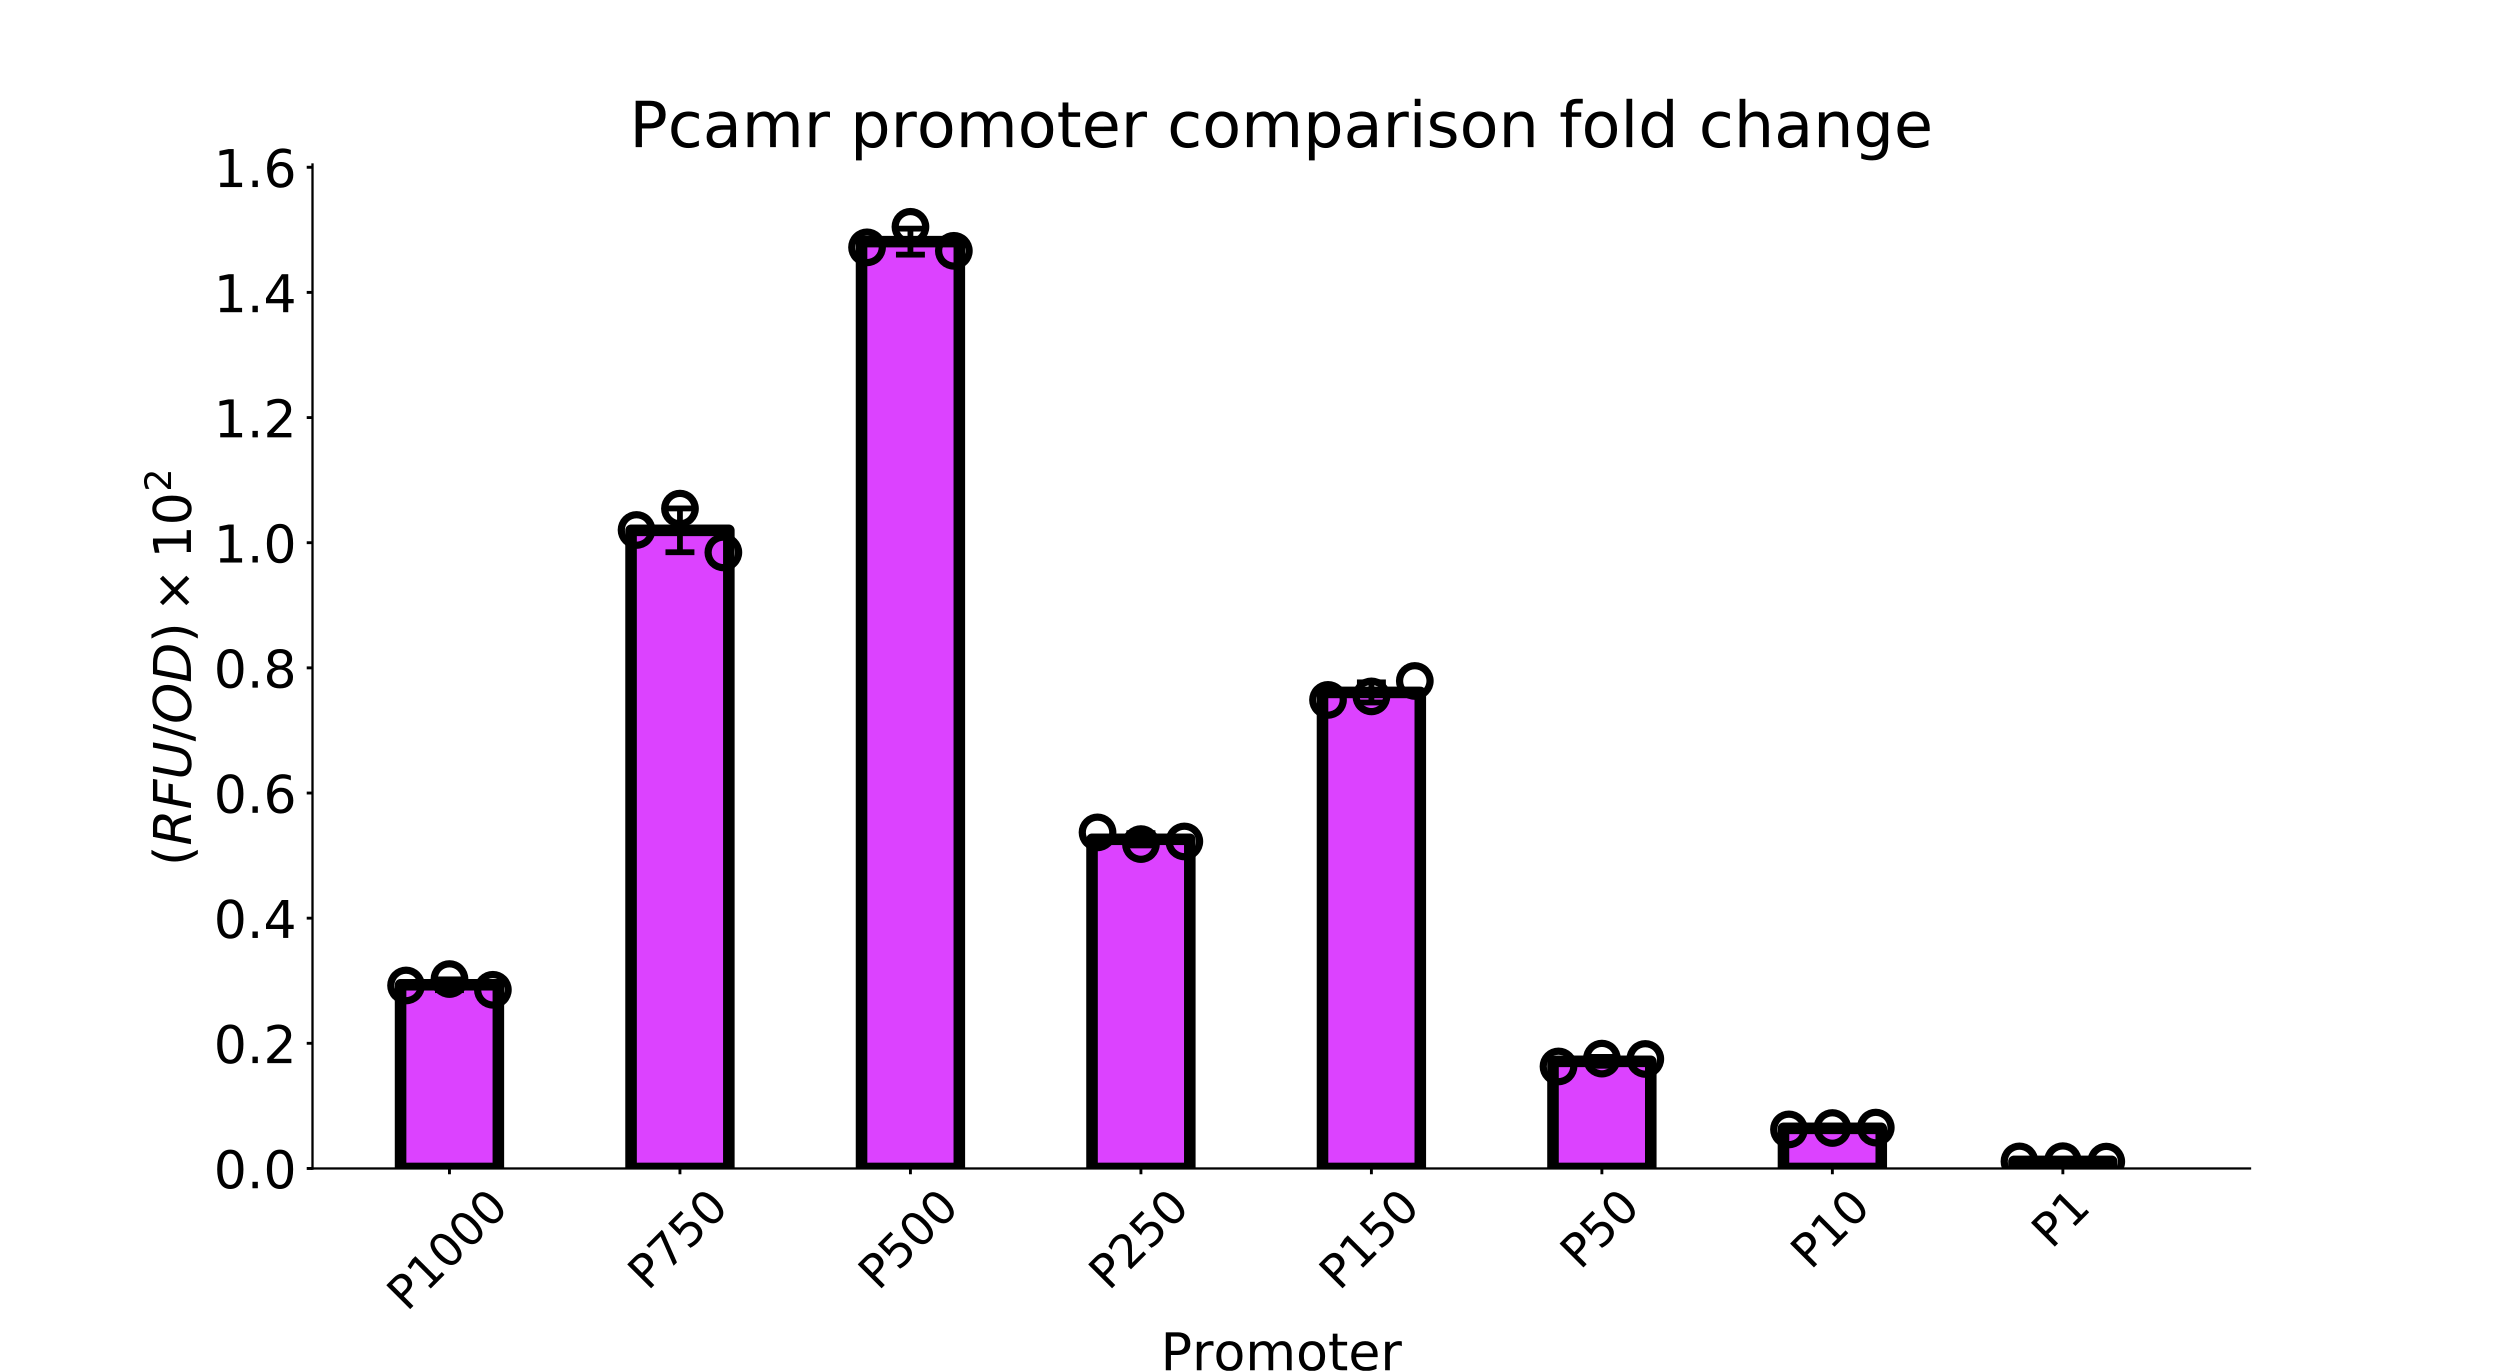 <?xml version="1.0" encoding="utf-8" standalone="no"?>
<!DOCTYPE svg PUBLIC "-//W3C//DTD SVG 1.1//EN"
  "http://www.w3.org/Graphics/SVG/1.1/DTD/svg11.dtd">
<!-- Created with matplotlib (https://matplotlib.org/) -->
<svg height="473.76pt" version="1.1" viewBox="0 0 864 473.76" width="864pt" xmlns="http://www.w3.org/2000/svg" xmlns:xlink="http://www.w3.org/1999/xlink">
 <defs>
  <style type="text/css">
*{stroke-linecap:butt;stroke-linejoin:round;}
  </style>
 </defs>
 <g id="figure_1">
  <g id="patch_1">
   <path d="M 0 473.76 
L 864 473.76 
L 864 0 
L 0 0 
z
" style="fill:#ffffff;"/>
  </g>
  <g id="axes_1">
   <g id="patch_2">
    <path d="M 108 403.824 
L 777.6 403.824 
L 777.6 56.851 
L 108 56.851 
z
" style="fill:#ffffff;"/>
   </g>
   <g id="patch_3">
    <path clip-path="url(#p69bbfca410)" d="M 138.436 403.824 
L 172.231 403.824 
L 172.231 340.332 
L 138.436 340.332 
z
" style="fill:#dc42ff;stroke:#000000;stroke-linejoin:miter;stroke-width:4;"/>
   </g>
   <g id="patch_4">
    <path clip-path="url(#p69bbfca410)" d="M 218.092 403.824 
L 251.887 403.824 
L 251.887 183.278 
L 218.092 183.278 
z
" style="fill:#dc42ff;stroke:#000000;stroke-linejoin:miter;stroke-width:4;"/>
   </g>
   <g id="patch_5">
    <path clip-path="url(#p69bbfca410)" d="M 297.748 403.824 
L 331.543 403.824 
L 331.543 83.51 
L 297.748 83.51 
z
" style="fill:#dc42ff;stroke:#000000;stroke-linejoin:miter;stroke-width:4;"/>
   </g>
   <g id="patch_6">
    <path clip-path="url(#p69bbfca410)" d="M 377.403 403.824 
L 411.198 403.824 
L 411.198 290.061 
L 377.403 290.061 
z
" style="fill:#dc42ff;stroke:#000000;stroke-linejoin:miter;stroke-width:4;"/>
   </g>
   <g id="patch_7">
    <path clip-path="url(#p69bbfca410)" d="M 457.059 403.824 
L 490.854 403.824 
L 490.854 239.294 
L 457.059 239.294 
z
" style="fill:#dc42ff;stroke:#000000;stroke-linejoin:miter;stroke-width:4;"/>
   </g>
   <g id="patch_8">
    <path clip-path="url(#p69bbfca410)" d="M 536.715 403.824 
L 570.51 403.824 
L 570.51 366.794 
L 536.715 366.794 
z
" style="fill:#dc42ff;stroke:#000000;stroke-linejoin:miter;stroke-width:4;"/>
   </g>
   <g id="patch_9">
    <path clip-path="url(#p69bbfca410)" d="M 616.37 403.824 
L 650.165 403.824 
L 650.165 389.949 
L 616.37 389.949 
z
" style="fill:#dc42ff;stroke:#000000;stroke-linejoin:miter;stroke-width:4;"/>
   </g>
   <g id="patch_10">
    <path clip-path="url(#p69bbfca410)" d="M 696.026 403.824 
L 729.821 403.824 
L 729.821 401.373 
L 696.026 401.373 
z
" style="fill:#dc42ff;stroke:#000000;stroke-linejoin:miter;stroke-width:4;"/>
   </g>
   <g id="LineCollection_1">
    <path clip-path="url(#p69bbfca410)" d="M 155.334 342.197 
L 155.334 338.466 
" style="fill:none;stroke:#000000;stroke-width:2;"/>
   </g>
   <g id="LineCollection_2">
    <path clip-path="url(#p69bbfca410)" d="M 234.99 190.844 
L 234.99 175.713 
" style="fill:none;stroke:#000000;stroke-width:2;"/>
   </g>
   <g id="LineCollection_3">
    <path clip-path="url(#p69bbfca410)" d="M 314.645 87.998 
L 314.645 79.023 
" style="fill:none;stroke:#000000;stroke-width:2;"/>
   </g>
   <g id="LineCollection_4">
    <path clip-path="url(#p69bbfca410)" d="M 394.301 292.184 
L 394.301 287.938 
" style="fill:none;stroke:#000000;stroke-width:2;"/>
   </g>
   <g id="LineCollection_5">
    <path clip-path="url(#p69bbfca410)" d="M 473.957 242.777 
L 473.957 235.812 
" style="fill:none;stroke:#000000;stroke-width:2;"/>
   </g>
   <g id="LineCollection_6">
    <path clip-path="url(#p69bbfca410)" d="M 553.612 368.324 
L 553.612 365.263 
" style="fill:none;stroke:#000000;stroke-width:2;"/>
   </g>
   <g id="LineCollection_7">
    <path clip-path="url(#p69bbfca410)" d="M 633.268 390.278 
L 633.268 389.62 
" style="fill:none;stroke:#000000;stroke-width:2;"/>
   </g>
   <g id="LineCollection_8">
    <path clip-path="url(#p69bbfca410)" d="M 712.924 401.447 
L 712.924 401.3 
" style="fill:none;stroke:#000000;stroke-width:2;"/>
   </g>
   <g id="line2d_1">
    <defs>
     <path d="M 5 0 
L -5 -0 
" id="m2febbe056d" style="stroke:#000000;stroke-width:2;"/>
    </defs>
    <g clip-path="url(#p69bbfca410)">
     <use style="stroke:#000000;stroke-width:2;" x="155.334" xlink:href="#m2febbe056d" y="342.197"/>
    </g>
   </g>
   <g id="line2d_2">
    <g clip-path="url(#p69bbfca410)">
     <use style="stroke:#000000;stroke-width:2;" x="155.334" xlink:href="#m2febbe056d" y="338.466"/>
    </g>
   </g>
   <g id="line2d_3">
    <g clip-path="url(#p69bbfca410)">
     <use style="stroke:#000000;stroke-width:2;" x="234.99" xlink:href="#m2febbe056d" y="190.844"/>
    </g>
   </g>
   <g id="line2d_4">
    <g clip-path="url(#p69bbfca410)">
     <use style="stroke:#000000;stroke-width:2;" x="234.99" xlink:href="#m2febbe056d" y="175.713"/>
    </g>
   </g>
   <g id="line2d_5">
    <g clip-path="url(#p69bbfca410)">
     <use style="stroke:#000000;stroke-width:2;" x="314.645" xlink:href="#m2febbe056d" y="87.998"/>
    </g>
   </g>
   <g id="line2d_6">
    <g clip-path="url(#p69bbfca410)">
     <use style="stroke:#000000;stroke-width:2;" x="314.645" xlink:href="#m2febbe056d" y="79.023"/>
    </g>
   </g>
   <g id="line2d_7">
    <g clip-path="url(#p69bbfca410)">
     <use style="stroke:#000000;stroke-width:2;" x="394.301" xlink:href="#m2febbe056d" y="292.184"/>
    </g>
   </g>
   <g id="line2d_8">
    <g clip-path="url(#p69bbfca410)">
     <use style="stroke:#000000;stroke-width:2;" x="394.301" xlink:href="#m2febbe056d" y="287.938"/>
    </g>
   </g>
   <g id="line2d_9">
    <g clip-path="url(#p69bbfca410)">
     <use style="stroke:#000000;stroke-width:2;" x="473.957" xlink:href="#m2febbe056d" y="242.777"/>
    </g>
   </g>
   <g id="line2d_10">
    <g clip-path="url(#p69bbfca410)">
     <use style="stroke:#000000;stroke-width:2;" x="473.957" xlink:href="#m2febbe056d" y="235.812"/>
    </g>
   </g>
   <g id="line2d_11">
    <g clip-path="url(#p69bbfca410)">
     <use style="stroke:#000000;stroke-width:2;" x="553.612" xlink:href="#m2febbe056d" y="368.324"/>
    </g>
   </g>
   <g id="line2d_12">
    <g clip-path="url(#p69bbfca410)">
     <use style="stroke:#000000;stroke-width:2;" x="553.612" xlink:href="#m2febbe056d" y="365.263"/>
    </g>
   </g>
   <g id="line2d_13">
    <g clip-path="url(#p69bbfca410)">
     <use style="stroke:#000000;stroke-width:2;" x="633.268" xlink:href="#m2febbe056d" y="390.278"/>
    </g>
   </g>
   <g id="line2d_14">
    <g clip-path="url(#p69bbfca410)">
     <use style="stroke:#000000;stroke-width:2;" x="633.268" xlink:href="#m2febbe056d" y="389.62"/>
    </g>
   </g>
   <g id="line2d_15">
    <g clip-path="url(#p69bbfca410)">
     <use style="stroke:#000000;stroke-width:2;" x="712.924" xlink:href="#m2febbe056d" y="401.447"/>
    </g>
   </g>
   <g id="line2d_16">
    <g clip-path="url(#p69bbfca410)">
     <use style="stroke:#000000;stroke-width:2;" x="712.924" xlink:href="#m2febbe056d" y="401.3"/>
    </g>
   </g>
   <g id="PathCollection_1">
    <path clip-path="url(#p69bbfca410)" d="M 140.334 345.845 
C 141.732 345.845 143.074 345.289 144.063 344.3 
C 145.052 343.311 145.607 341.97 145.607 340.571 
C 145.607 339.173 145.052 337.831 144.063 336.843 
C 143.074 335.854 141.732 335.298 140.334 335.298 
C 138.935 335.298 137.594 335.854 136.605 336.843 
C 135.616 337.831 135.06 339.173 135.06 340.571 
C 135.06 341.97 135.616 343.311 136.605 344.3 
C 137.594 345.289 138.935 345.845 140.334 345.845 
z
" style="fill:none;stroke:#000000;stroke-width:2.5;"/>
   </g>
   <g id="PathCollection_2">
    <path clip-path="url(#p69bbfca410)" d="M 155.334 343.631 
C 156.732 343.631 158.074 343.076 159.063 342.087 
C 160.052 341.098 160.607 339.757 160.607 338.358 
C 160.607 336.959 160.052 335.618 159.063 334.629 
C 158.074 333.64 156.732 333.085 155.334 333.085 
C 153.935 333.085 152.594 333.64 151.605 334.629 
C 150.616 335.618 150.06 336.959 150.06 338.358 
C 150.06 339.757 150.616 341.098 151.605 342.087 
C 152.594 343.076 153.935 343.631 155.334 343.631 
z
" style="fill:none;stroke:#000000;stroke-width:2.5;"/>
   </g>
   <g id="PathCollection_3">
    <path clip-path="url(#p69bbfca410)" d="M 170.334 347.339 
C 171.732 347.339 173.074 346.783 174.063 345.794 
C 175.052 344.805 175.607 343.464 175.607 342.065 
C 175.607 340.667 175.052 339.325 174.063 338.336 
C 173.074 337.348 171.732 336.792 170.334 336.792 
C 168.935 336.792 167.594 337.348 166.605 338.336 
C 165.616 339.325 165.06 340.667 165.06 342.065 
C 165.06 343.464 165.616 344.805 166.605 345.794 
C 167.594 346.783 168.935 347.339 170.334 347.339 
z
" style="fill:none;stroke:#000000;stroke-width:2.5;"/>
   </g>
   <g id="PathCollection_4">
    <path clip-path="url(#p69bbfca410)" d="M 219.99 188.428 
C 221.388 188.428 222.73 187.872 223.718 186.883 
C 224.707 185.894 225.263 184.553 225.263 183.154 
C 225.263 181.756 224.707 180.414 223.718 179.425 
C 222.73 178.436 221.388 177.881 219.99 177.881 
C 218.591 177.881 217.25 178.436 216.261 179.425 
C 215.272 180.414 214.716 181.756 214.716 183.154 
C 214.716 184.553 215.272 185.894 216.261 186.883 
C 217.25 187.872 218.591 188.428 219.99 188.428 
z
" style="fill:none;stroke:#000000;stroke-width:2.5;"/>
   </g>
   <g id="PathCollection_5">
    <path clip-path="url(#p69bbfca410)" d="M 234.99 181.049 
C 236.388 181.049 237.73 180.493 238.718 179.504 
C 239.707 178.515 240.263 177.174 240.263 175.775 
C 240.263 174.377 239.707 173.035 238.718 172.046 
C 237.73 171.058 236.388 170.502 234.99 170.502 
C 233.591 170.502 232.25 171.058 231.261 172.046 
C 230.272 173.035 229.716 174.377 229.716 175.775 
C 229.716 177.174 230.272 178.515 231.261 179.504 
C 232.25 180.493 233.591 181.049 234.99 181.049 
z
" style="fill:none;stroke:#000000;stroke-width:2.5;"/>
   </g>
   <g id="PathCollection_6">
    <path clip-path="url(#p69bbfca410)" d="M 249.99 196.178 
C 251.388 196.178 252.73 195.622 253.718 194.634 
C 254.707 193.645 255.263 192.303 255.263 190.905 
C 255.263 189.506 254.707 188.165 253.718 187.176 
C 252.73 186.187 251.388 185.631 249.99 185.631 
C 248.591 185.631 247.25 186.187 246.261 187.176 
C 245.272 188.165 244.716 189.506 244.716 190.905 
C 244.716 192.303 245.272 193.645 246.261 194.634 
C 247.25 195.622 248.591 196.178 249.99 196.178 
z
" style="fill:none;stroke:#000000;stroke-width:2.5;"/>
   </g>
   <g id="PathCollection_7">
    <path clip-path="url(#p69bbfca410)" d="M 299.645 90.751 
C 301.044 90.751 302.385 90.195 303.374 89.206 
C 304.363 88.217 304.919 86.876 304.919 85.477 
C 304.919 84.079 304.363 82.738 303.374 81.749 
C 302.385 80.76 301.044 80.204 299.645 80.204 
C 298.247 80.204 296.905 80.76 295.916 81.749 
C 294.927 82.738 294.372 84.079 294.372 85.477 
C 294.372 86.876 294.927 88.217 295.916 89.206 
C 296.905 90.195 298.247 90.751 299.645 90.751 
z
" style="fill:none;stroke:#000000;stroke-width:2.5;"/>
   </g>
   <g id="PathCollection_8">
    <path clip-path="url(#p69bbfca410)" d="M 314.645 83.649 
C 316.044 83.649 317.385 83.093 318.374 82.104 
C 319.363 81.115 319.919 79.774 319.919 78.375 
C 319.919 76.977 319.363 75.635 318.374 74.646 
C 317.385 73.657 316.044 73.102 314.645 73.102 
C 313.247 73.102 311.905 73.657 310.916 74.646 
C 309.927 75.635 309.372 76.977 309.372 78.375 
C 309.372 79.774 309.927 81.115 310.916 82.104 
C 311.905 83.093 313.247 83.649 314.645 83.649 
z
" style="fill:none;stroke:#000000;stroke-width:2.5;"/>
   </g>
   <g id="PathCollection_9">
    <path clip-path="url(#p69bbfca410)" d="M 329.645 91.951 
C 331.044 91.951 332.385 91.396 333.374 90.407 
C 334.363 89.418 334.919 88.077 334.919 86.678 
C 334.919 85.279 334.363 83.938 333.374 82.949 
C 332.385 81.96 331.044 81.405 329.645 81.405 
C 328.247 81.405 326.905 81.96 325.916 82.949 
C 324.927 83.938 324.372 85.279 324.372 86.678 
C 324.372 88.077 324.927 89.418 325.916 90.407 
C 326.905 91.396 328.247 91.951 329.645 91.951 
z
" style="fill:none;stroke:#000000;stroke-width:2.5;"/>
   </g>
   <g id="PathCollection_10">
    <path clip-path="url(#p69bbfca410)" d="M 379.301 292.94 
C 380.699 292.94 382.041 292.384 383.03 291.395 
C 384.019 290.407 384.574 289.065 384.574 287.667 
C 384.574 286.268 384.019 284.927 383.03 283.938 
C 382.041 282.949 380.699 282.393 379.301 282.393 
C 377.902 282.393 376.561 282.949 375.572 283.938 
C 374.583 284.927 374.028 286.268 374.028 287.667 
C 374.028 289.065 374.583 290.407 375.572 291.395 
C 376.561 292.384 377.902 292.94 379.301 292.94 
z
" style="fill:none;stroke:#000000;stroke-width:2.5;"/>
   </g>
   <g id="PathCollection_11">
    <path clip-path="url(#p69bbfca410)" d="M 394.301 296.987 
C 395.699 296.987 397.041 296.432 398.03 295.443 
C 399.019 294.454 399.574 293.112 399.574 291.714 
C 399.574 290.315 399.019 288.974 398.03 287.985 
C 397.041 286.996 395.699 286.44 394.301 286.44 
C 392.902 286.44 391.561 286.996 390.572 287.985 
C 389.583 288.974 389.028 290.315 389.028 291.714 
C 389.028 293.112 389.583 294.454 390.572 295.443 
C 391.561 296.432 392.902 296.987 394.301 296.987 
z
" style="fill:none;stroke:#000000;stroke-width:2.5;"/>
   </g>
   <g id="PathCollection_12">
    <path clip-path="url(#p69bbfca410)" d="M 409.301 296.075 
C 410.699 296.075 412.041 295.52 413.03 294.531 
C 414.019 293.542 414.574 292.2 414.574 290.802 
C 414.574 289.403 414.019 288.062 413.03 287.073 
C 412.041 286.084 410.699 285.528 409.301 285.528 
C 407.902 285.528 406.561 286.084 405.572 287.073 
C 404.583 288.062 404.028 289.403 404.028 290.802 
C 404.028 292.2 404.583 293.542 405.572 294.531 
C 406.561 295.52 407.902 296.075 409.301 296.075 
z
" style="fill:none;stroke:#000000;stroke-width:2.5;"/>
   </g>
   <g id="PathCollection_13">
    <path clip-path="url(#p69bbfca410)" d="M 458.957 247.152 
C 460.355 247.152 461.697 246.597 462.685 245.608 
C 463.674 244.619 464.23 243.277 464.23 241.879 
C 464.23 240.48 463.674 239.139 462.685 238.15 
C 461.697 237.161 460.355 236.606 458.957 236.606 
C 457.558 236.606 456.217 237.161 455.228 238.15 
C 454.239 239.139 453.683 240.48 453.683 241.879 
C 453.683 243.277 454.239 244.619 455.228 245.608 
C 456.217 246.597 457.558 247.152 458.957 247.152 
z
" style="fill:none;stroke:#000000;stroke-width:2.5;"/>
   </g>
   <g id="PathCollection_14">
    <path clip-path="url(#p69bbfca410)" d="M 473.957 245.943 
C 475.355 245.943 476.697 245.388 477.685 244.399 
C 478.674 243.41 479.23 242.068 479.23 240.67 
C 479.23 239.271 478.674 237.93 477.685 236.941 
C 476.697 235.952 475.355 235.397 473.957 235.397 
C 472.558 235.397 471.217 235.952 470.228 236.941 
C 469.239 237.93 468.683 239.271 468.683 240.67 
C 468.683 242.068 469.239 243.41 470.228 244.399 
C 471.217 245.388 472.558 245.943 473.957 245.943 
z
" style="fill:none;stroke:#000000;stroke-width:2.5;"/>
   </g>
   <g id="PathCollection_15">
    <path clip-path="url(#p69bbfca410)" d="M 488.957 240.607 
C 490.355 240.607 491.697 240.052 492.685 239.063 
C 493.674 238.074 494.23 236.733 494.23 235.334 
C 494.23 233.936 493.674 232.594 492.685 231.605 
C 491.697 230.616 490.355 230.061 488.957 230.061 
C 487.558 230.061 486.217 230.616 485.228 231.605 
C 484.239 232.594 483.683 233.936 483.683 235.334 
C 483.683 236.733 484.239 238.074 485.228 239.063 
C 486.217 240.052 487.558 240.607 488.957 240.607 
z
" style="fill:none;stroke:#000000;stroke-width:2.5;"/>
   </g>
   <g id="PathCollection_16">
    <path clip-path="url(#p69bbfca410)" d="M 538.612 373.833 
C 540.011 373.833 541.352 373.278 542.341 372.289 
C 543.33 371.3 543.886 369.958 543.886 368.56 
C 543.886 367.161 543.33 365.82 542.341 364.831 
C 541.352 363.842 540.011 363.286 538.612 363.286 
C 537.214 363.286 535.872 363.842 534.883 364.831 
C 533.895 365.82 533.339 367.161 533.339 368.56 
C 533.339 369.958 533.895 371.3 534.883 372.289 
C 535.872 373.278 537.214 373.833 538.612 373.833 
z
" style="fill:none;stroke:#000000;stroke-width:2.5;"/>
   </g>
   <g id="PathCollection_17">
    <path clip-path="url(#p69bbfca410)" d="M 553.612 371.127 
C 555.011 371.127 556.352 370.571 557.341 369.582 
C 558.33 368.593 558.886 367.252 558.886 365.853 
C 558.886 364.455 558.33 363.113 557.341 362.124 
C 556.352 361.135 555.011 360.58 553.612 360.58 
C 552.214 360.58 550.872 361.135 549.883 362.124 
C 548.895 363.113 548.339 364.455 548.339 365.853 
C 548.339 367.252 548.895 368.593 549.883 369.582 
C 550.872 370.571 552.214 371.127 553.612 371.127 
z
" style="fill:none;stroke:#000000;stroke-width:2.5;"/>
   </g>
   <g id="PathCollection_18">
    <path clip-path="url(#p69bbfca410)" d="M 568.612 371.242 
C 570.011 371.242 571.352 370.686 572.341 369.697 
C 573.33 368.709 573.886 367.367 573.886 365.969 
C 573.886 364.57 573.33 363.229 572.341 362.24 
C 571.352 361.251 570.011 360.695 568.612 360.695 
C 567.214 360.695 565.872 361.251 564.883 362.24 
C 563.895 363.229 563.339 364.57 563.339 365.969 
C 563.339 367.367 563.895 368.709 564.883 369.697 
C 565.872 370.686 567.214 371.242 568.612 371.242 
z
" style="fill:none;stroke:#000000;stroke-width:2.5;"/>
   </g>
   <g id="PathCollection_19">
    <path clip-path="url(#p69bbfca410)" d="M 618.268 395.593 
C 619.666 395.593 621.008 395.037 621.997 394.049 
C 622.986 393.06 623.541 391.718 623.541 390.32 
C 623.541 388.921 622.986 387.58 621.997 386.591 
C 621.008 385.602 619.666 385.046 618.268 385.046 
C 616.869 385.046 615.528 385.602 614.539 386.591 
C 613.55 387.58 612.995 388.921 612.995 390.32 
C 612.995 391.718 613.55 393.06 614.539 394.049 
C 615.528 395.037 616.869 395.593 618.268 395.593 
z
" style="fill:none;stroke:#000000;stroke-width:2.5;"/>
   </g>
   <g id="PathCollection_20">
    <path clip-path="url(#p69bbfca410)" d="M 633.268 395.111 
C 634.666 395.111 636.008 394.555 636.997 393.566 
C 637.986 392.577 638.541 391.236 638.541 389.837 
C 638.541 388.439 637.986 387.097 636.997 386.109 
C 636.008 385.12 634.666 384.564 633.268 384.564 
C 631.869 384.564 630.528 385.12 629.539 386.109 
C 628.55 387.097 627.995 388.439 627.995 389.837 
C 627.995 391.236 628.55 392.577 629.539 393.566 
C 630.528 394.555 631.869 395.111 633.268 395.111 
z
" style="fill:none;stroke:#000000;stroke-width:2.5;"/>
   </g>
   <g id="PathCollection_21">
    <path clip-path="url(#p69bbfca410)" d="M 648.268 394.963 
C 649.666 394.963 651.008 394.408 651.997 393.419 
C 652.986 392.43 653.541 391.088 653.541 389.69 
C 653.541 388.291 652.986 386.95 651.997 385.961 
C 651.008 384.972 649.666 384.416 648.268 384.416 
C 646.869 384.416 645.528 384.972 644.539 385.961 
C 643.55 386.95 642.995 388.291 642.995 389.69 
C 642.995 391.088 643.55 392.43 644.539 393.419 
C 645.528 394.408 646.869 394.963 648.268 394.963 
z
" style="fill:none;stroke:#000000;stroke-width:2.5;"/>
   </g>
   <g id="PathCollection_22">
    <path clip-path="url(#p69bbfca410)" d="M 697.924 406.651 
C 699.322 406.651 700.664 406.095 701.653 405.106 
C 702.641 404.117 703.197 402.776 703.197 401.377 
C 703.197 399.979 702.641 398.638 701.653 397.649 
C 700.664 396.66 699.322 396.104 697.924 396.104 
C 696.525 396.104 695.184 396.66 694.195 397.649 
C 693.206 398.638 692.65 399.979 692.65 401.377 
C 692.65 402.776 693.206 404.117 694.195 405.106 
C 695.184 406.095 696.525 406.651 697.924 406.651 
z
" style="fill:none;stroke:#000000;stroke-width:2.5;"/>
   </g>
   <g id="PathCollection_23">
    <path clip-path="url(#p69bbfca410)" d="M 712.924 406.571 
C 714.322 406.571 715.664 406.016 716.653 405.027 
C 717.641 404.038 718.197 402.696 718.197 401.298 
C 718.197 399.899 717.641 398.558 716.653 397.569 
C 715.664 396.58 714.322 396.025 712.924 396.025 
C 711.525 396.025 710.184 396.58 709.195 397.569 
C 708.206 398.558 707.65 399.899 707.65 401.298 
C 707.65 402.696 708.206 404.038 709.195 405.027 
C 710.184 406.016 711.525 406.571 712.924 406.571 
z
" style="fill:none;stroke:#000000;stroke-width:2.5;"/>
   </g>
   <g id="PathCollection_24">
    <path clip-path="url(#p69bbfca410)" d="M 727.924 406.718 
C 729.322 406.718 730.664 406.162 731.653 405.174 
C 732.641 404.185 733.197 402.843 733.197 401.445 
C 733.197 400.046 732.641 398.705 731.653 397.716 
C 730.664 396.727 729.322 396.171 727.924 396.171 
C 726.525 396.171 725.184 396.727 724.195 397.716 
C 723.206 398.705 722.65 400.046 722.65 401.445 
C 722.65 402.843 723.206 404.185 724.195 405.174 
C 725.184 406.162 726.525 406.718 727.924 406.718 
z
" style="fill:none;stroke:#000000;stroke-width:2.5;"/>
   </g>
   <g id="matplotlib.axis_1">
    <g id="xtick_1">
     <g id="line2d_17">
      <defs>
       <path d="M 0 0 
L 0 2 
" id="m561c8c1d3d" style="stroke:#000000;"/>
      </defs>
      <g>
       <use style="stroke:#000000;" x="155.334" xlink:href="#m561c8c1d3d" y="403.824"/>
      </g>
     </g>
     <g id="text_1">
      <!-- P1000 -->
      <defs>
       <path d="M 19.672 64.797 
L 19.672 37.406 
L 32.078 37.406 
Q 38.969 37.406 42.719 40.969 
Q 46.484 44.531 46.484 51.125 
Q 46.484 57.672 42.719 61.234 
Q 38.969 64.797 32.078 64.797 
z
M 9.812 72.906 
L 32.078 72.906 
Q 44.344 72.906 50.609 67.359 
Q 56.891 61.812 56.891 51.125 
Q 56.891 40.328 50.609 34.812 
Q 44.344 29.297 32.078 29.297 
L 19.672 29.297 
L 19.672 0 
L 9.812 0 
z
" id="DejaVuSans-80"/>
       <path d="M 12.406 8.297 
L 28.516 8.297 
L 28.516 63.922 
L 10.984 60.406 
L 10.984 69.391 
L 28.422 72.906 
L 38.281 72.906 
L 38.281 8.297 
L 54.391 8.297 
L 54.391 0 
L 12.406 0 
z
" id="DejaVuSans-49"/>
       <path d="M 31.781 66.406 
Q 24.172 66.406 20.328 58.906 
Q 16.5 51.422 16.5 36.375 
Q 16.5 21.391 20.328 13.891 
Q 24.172 6.391 31.781 6.391 
Q 39.453 6.391 43.281 13.891 
Q 47.125 21.391 47.125 36.375 
Q 47.125 51.422 43.281 58.906 
Q 39.453 66.406 31.781 66.406 
z
M 31.781 74.219 
Q 44.047 74.219 50.516 64.516 
Q 56.984 54.828 56.984 36.375 
Q 56.984 17.969 50.516 8.266 
Q 44.047 -1.422 31.781 -1.422 
Q 19.531 -1.422 13.062 8.266 
Q 6.594 17.969 6.594 36.375 
Q 6.594 54.828 13.062 64.516 
Q 19.531 74.219 31.781 74.219 
z
" id="DejaVuSans-48"/>
      </defs>
      <g transform="translate(140.648 453.536)rotate(-45)scale(0.16 -0.16)">
       <use xlink:href="#DejaVuSans-80"/>
       <use x="60.303" xlink:href="#DejaVuSans-49"/>
       <use x="123.926" xlink:href="#DejaVuSans-48"/>
       <use x="187.549" xlink:href="#DejaVuSans-48"/>
       <use x="251.172" xlink:href="#DejaVuSans-48"/>
      </g>
     </g>
    </g>
    <g id="xtick_2">
     <g id="line2d_18">
      <g>
       <use style="stroke:#000000;" x="234.99" xlink:href="#m561c8c1d3d" y="403.824"/>
      </g>
     </g>
     <g id="text_2">
      <!-- P750 -->
      <defs>
       <path d="M 8.203 72.906 
L 55.078 72.906 
L 55.078 68.703 
L 28.609 0 
L 18.312 0 
L 43.219 64.594 
L 8.203 64.594 
z
" id="DejaVuSans-55"/>
       <path d="M 10.797 72.906 
L 49.516 72.906 
L 49.516 64.594 
L 19.828 64.594 
L 19.828 46.734 
Q 21.969 47.469 24.109 47.828 
Q 26.266 48.188 28.422 48.188 
Q 40.625 48.188 47.75 41.5 
Q 54.891 34.812 54.891 23.391 
Q 54.891 11.625 47.562 5.094 
Q 40.234 -1.422 26.906 -1.422 
Q 22.312 -1.422 17.547 -0.641 
Q 12.797 0.141 7.719 1.703 
L 7.719 11.625 
Q 12.109 9.234 16.797 8.062 
Q 21.484 6.891 26.703 6.891 
Q 35.156 6.891 40.078 11.328 
Q 45.016 15.766 45.016 23.391 
Q 45.016 31 40.078 35.438 
Q 35.156 39.891 26.703 39.891 
Q 22.75 39.891 18.812 39.016 
Q 14.891 38.141 10.797 36.281 
z
" id="DejaVuSans-53"/>
      </defs>
      <g transform="translate(223.903 446.338)rotate(-45)scale(0.16 -0.16)">
       <use xlink:href="#DejaVuSans-80"/>
       <use x="60.303" xlink:href="#DejaVuSans-55"/>
       <use x="123.926" xlink:href="#DejaVuSans-53"/>
       <use x="187.549" xlink:href="#DejaVuSans-48"/>
      </g>
     </g>
    </g>
    <g id="xtick_3">
     <g id="line2d_19">
      <g>
       <use style="stroke:#000000;" x="314.645" xlink:href="#m561c8c1d3d" y="403.824"/>
      </g>
     </g>
     <g id="text_3">
      <!-- P500 -->
      <g transform="translate(303.559 446.338)rotate(-45)scale(0.16 -0.16)">
       <use xlink:href="#DejaVuSans-80"/>
       <use x="60.303" xlink:href="#DejaVuSans-53"/>
       <use x="123.926" xlink:href="#DejaVuSans-48"/>
       <use x="187.549" xlink:href="#DejaVuSans-48"/>
      </g>
     </g>
    </g>
    <g id="xtick_4">
     <g id="line2d_20">
      <g>
       <use style="stroke:#000000;" x="394.301" xlink:href="#m561c8c1d3d" y="403.824"/>
      </g>
     </g>
     <g id="text_4">
      <!-- P250 -->
      <defs>
       <path d="M 19.188 8.297 
L 53.609 8.297 
L 53.609 0 
L 7.328 0 
L 7.328 8.297 
Q 12.938 14.109 22.625 23.891 
Q 32.328 33.688 34.812 36.531 
Q 39.547 41.844 41.422 45.531 
Q 43.312 49.219 43.312 52.781 
Q 43.312 58.594 39.234 62.25 
Q 35.156 65.922 28.609 65.922 
Q 23.969 65.922 18.812 64.312 
Q 13.672 62.703 7.812 59.422 
L 7.812 69.391 
Q 13.766 71.781 18.938 73 
Q 24.125 74.219 28.422 74.219 
Q 39.75 74.219 46.484 68.547 
Q 53.219 62.891 53.219 53.422 
Q 53.219 48.922 51.531 44.891 
Q 49.859 40.875 45.406 35.406 
Q 44.188 33.984 37.641 27.219 
Q 31.109 20.453 19.188 8.297 
z
" id="DejaVuSans-50"/>
      </defs>
      <g transform="translate(383.214 446.338)rotate(-45)scale(0.16 -0.16)">
       <use xlink:href="#DejaVuSans-80"/>
       <use x="60.303" xlink:href="#DejaVuSans-50"/>
       <use x="123.926" xlink:href="#DejaVuSans-53"/>
       <use x="187.549" xlink:href="#DejaVuSans-48"/>
      </g>
     </g>
    </g>
    <g id="xtick_5">
     <g id="line2d_21">
      <g>
       <use style="stroke:#000000;" x="473.957" xlink:href="#m561c8c1d3d" y="403.824"/>
      </g>
     </g>
     <g id="text_5">
      <!-- P150 -->
      <g transform="translate(462.87 446.338)rotate(-45)scale(0.16 -0.16)">
       <use xlink:href="#DejaVuSans-80"/>
       <use x="60.303" xlink:href="#DejaVuSans-49"/>
       <use x="123.926" xlink:href="#DejaVuSans-53"/>
       <use x="187.549" xlink:href="#DejaVuSans-48"/>
      </g>
     </g>
    </g>
    <g id="xtick_6">
     <g id="line2d_22">
      <g>
       <use style="stroke:#000000;" x="553.612" xlink:href="#m561c8c1d3d" y="403.824"/>
      </g>
     </g>
     <g id="text_6">
      <!-- P50 -->
      <g transform="translate(546.125 439.139)rotate(-45)scale(0.16 -0.16)">
       <use xlink:href="#DejaVuSans-80"/>
       <use x="60.303" xlink:href="#DejaVuSans-53"/>
       <use x="123.926" xlink:href="#DejaVuSans-48"/>
      </g>
     </g>
    </g>
    <g id="xtick_7">
     <g id="line2d_23">
      <g>
       <use style="stroke:#000000;" x="633.268" xlink:href="#m561c8c1d3d" y="403.824"/>
      </g>
     </g>
     <g id="text_7">
      <!-- P10 -->
      <g transform="translate(625.781 439.139)rotate(-45)scale(0.16 -0.16)">
       <use xlink:href="#DejaVuSans-80"/>
       <use x="60.303" xlink:href="#DejaVuSans-49"/>
       <use x="123.926" xlink:href="#DejaVuSans-48"/>
      </g>
     </g>
    </g>
    <g id="xtick_8">
     <g id="line2d_24">
      <g>
       <use style="stroke:#000000;" x="712.924" xlink:href="#m561c8c1d3d" y="403.824"/>
      </g>
     </g>
     <g id="text_8">
      <!-- P1 -->
      <g transform="translate(709.035 431.941)rotate(-45)scale(0.16 -0.16)">
       <use xlink:href="#DejaVuSans-80"/>
       <use x="60.303" xlink:href="#DejaVuSans-49"/>
      </g>
     </g>
    </g>
    <g id="text_9">
     <!-- Promoter -->
     <defs>
      <path d="M 41.109 46.297 
Q 39.594 47.172 37.812 47.578 
Q 36.031 48 33.891 48 
Q 26.266 48 22.188 43.047 
Q 18.109 38.094 18.109 28.812 
L 18.109 0 
L 9.078 0 
L 9.078 54.688 
L 18.109 54.688 
L 18.109 46.188 
Q 20.953 51.172 25.484 53.578 
Q 30.031 56 36.531 56 
Q 37.453 56 38.578 55.875 
Q 39.703 55.766 41.062 55.516 
z
" id="DejaVuSans-114"/>
      <path d="M 30.609 48.391 
Q 23.391 48.391 19.188 42.75 
Q 14.984 37.109 14.984 27.297 
Q 14.984 17.484 19.156 11.844 
Q 23.344 6.203 30.609 6.203 
Q 37.797 6.203 41.984 11.859 
Q 46.188 17.531 46.188 27.297 
Q 46.188 37.016 41.984 42.703 
Q 37.797 48.391 30.609 48.391 
z
M 30.609 56 
Q 42.328 56 49.016 48.375 
Q 55.719 40.766 55.719 27.297 
Q 55.719 13.875 49.016 6.219 
Q 42.328 -1.422 30.609 -1.422 
Q 18.844 -1.422 12.172 6.219 
Q 5.516 13.875 5.516 27.297 
Q 5.516 40.766 12.172 48.375 
Q 18.844 56 30.609 56 
z
" id="DejaVuSans-111"/>
      <path d="M 52 44.188 
Q 55.375 50.25 60.062 53.125 
Q 64.75 56 71.094 56 
Q 79.641 56 84.281 50.016 
Q 88.922 44.047 88.922 33.016 
L 88.922 0 
L 79.891 0 
L 79.891 32.719 
Q 79.891 40.578 77.094 44.375 
Q 74.312 48.188 68.609 48.188 
Q 61.625 48.188 57.562 43.547 
Q 53.516 38.922 53.516 30.906 
L 53.516 0 
L 44.484 0 
L 44.484 32.719 
Q 44.484 40.625 41.703 44.406 
Q 38.922 48.188 33.109 48.188 
Q 26.219 48.188 22.156 43.531 
Q 18.109 38.875 18.109 30.906 
L 18.109 0 
L 9.078 0 
L 9.078 54.688 
L 18.109 54.688 
L 18.109 46.188 
Q 21.188 51.219 25.484 53.609 
Q 29.781 56 35.688 56 
Q 41.656 56 45.828 52.969 
Q 50 49.953 52 44.188 
z
" id="DejaVuSans-109"/>
      <path d="M 18.312 70.219 
L 18.312 54.688 
L 36.812 54.688 
L 36.812 47.703 
L 18.312 47.703 
L 18.312 18.016 
Q 18.312 11.328 20.141 9.422 
Q 21.969 7.516 27.594 7.516 
L 36.812 7.516 
L 36.812 0 
L 27.594 0 
Q 17.188 0 13.234 3.875 
Q 9.281 7.766 9.281 18.016 
L 9.281 47.703 
L 2.688 47.703 
L 2.688 54.688 
L 9.281 54.688 
L 9.281 70.219 
z
" id="DejaVuSans-116"/>
      <path d="M 56.203 29.594 
L 56.203 25.203 
L 14.891 25.203 
Q 15.484 15.922 20.484 11.062 
Q 25.484 6.203 34.422 6.203 
Q 39.594 6.203 44.453 7.469 
Q 49.312 8.734 54.109 11.281 
L 54.109 2.781 
Q 49.266 0.734 44.188 -0.344 
Q 39.109 -1.422 33.891 -1.422 
Q 20.797 -1.422 13.156 6.188 
Q 5.516 13.812 5.516 26.812 
Q 5.516 40.234 12.766 48.109 
Q 20.016 56 32.328 56 
Q 43.359 56 49.781 48.891 
Q 56.203 41.797 56.203 29.594 
z
M 47.219 32.234 
Q 47.125 39.594 43.094 43.984 
Q 39.062 48.391 32.422 48.391 
Q 24.906 48.391 20.391 44.141 
Q 15.875 39.891 15.188 32.172 
z
" id="DejaVuSans-101"/>
     </defs>
     <g transform="translate(401.131 473.566)scale(0.18 -0.18)">
      <use xlink:href="#DejaVuSans-80"/>
      <use x="60.287" xlink:href="#DejaVuSans-114"/>
      <use x="101.369" xlink:href="#DejaVuSans-111"/>
      <use x="162.551" xlink:href="#DejaVuSans-109"/>
      <use x="259.963" xlink:href="#DejaVuSans-111"/>
      <use x="321.145" xlink:href="#DejaVuSans-116"/>
      <use x="360.354" xlink:href="#DejaVuSans-101"/>
      <use x="421.877" xlink:href="#DejaVuSans-114"/>
     </g>
    </g>
   </g>
   <g id="matplotlib.axis_2">
    <g id="ytick_1">
     <g id="line2d_25">
      <defs>
       <path d="M 0 0 
L -2 0 
" id="m73bdad0573" style="stroke:#000000;"/>
      </defs>
      <g>
       <use style="stroke:#000000;" x="108" xlink:href="#m73bdad0573" y="403.824"/>
      </g>
     </g>
     <g id="text_10">
      <!-- 0.0 -->
      <defs>
       <path d="M 10.688 12.406 
L 21 12.406 
L 21 0 
L 10.688 0 
z
" id="DejaVuSans-46"/>
      </defs>
      <g transform="translate(73.874 410.663)scale(0.18 -0.18)">
       <use xlink:href="#DejaVuSans-48"/>
       <use x="63.623" xlink:href="#DejaVuSans-46"/>
       <use x="95.41" xlink:href="#DejaVuSans-48"/>
      </g>
     </g>
    </g>
    <g id="ytick_2">
     <g id="line2d_26">
      <g>
       <use style="stroke:#000000;" x="108" xlink:href="#m73bdad0573" y="360.572"/>
      </g>
     </g>
     <g id="text_11">
      <!-- 0.2 -->
      <g transform="translate(73.874 367.41)scale(0.18 -0.18)">
       <use xlink:href="#DejaVuSans-48"/>
       <use x="63.623" xlink:href="#DejaVuSans-46"/>
       <use x="95.41" xlink:href="#DejaVuSans-50"/>
      </g>
     </g>
    </g>
    <g id="ytick_3">
     <g id="line2d_27">
      <g>
       <use style="stroke:#000000;" x="108" xlink:href="#m73bdad0573" y="317.319"/>
      </g>
     </g>
     <g id="text_12">
      <!-- 0.4 -->
      <defs>
       <path d="M 37.797 64.312 
L 12.891 25.391 
L 37.797 25.391 
z
M 35.203 72.906 
L 47.609 72.906 
L 47.609 25.391 
L 58.016 25.391 
L 58.016 17.188 
L 47.609 17.188 
L 47.609 0 
L 37.797 0 
L 37.797 17.188 
L 4.891 17.188 
L 4.891 26.703 
z
" id="DejaVuSans-52"/>
      </defs>
      <g transform="translate(73.874 324.158)scale(0.18 -0.18)">
       <use xlink:href="#DejaVuSans-48"/>
       <use x="63.623" xlink:href="#DejaVuSans-46"/>
       <use x="95.41" xlink:href="#DejaVuSans-52"/>
      </g>
     </g>
    </g>
    <g id="ytick_4">
     <g id="line2d_28">
      <g>
       <use style="stroke:#000000;" x="108" xlink:href="#m73bdad0573" y="274.067"/>
      </g>
     </g>
     <g id="text_13">
      <!-- 0.6 -->
      <defs>
       <path d="M 33.016 40.375 
Q 26.375 40.375 22.484 35.828 
Q 18.609 31.297 18.609 23.391 
Q 18.609 15.531 22.484 10.953 
Q 26.375 6.391 33.016 6.391 
Q 39.656 6.391 43.531 10.953 
Q 47.406 15.531 47.406 23.391 
Q 47.406 31.297 43.531 35.828 
Q 39.656 40.375 33.016 40.375 
z
M 52.594 71.297 
L 52.594 62.312 
Q 48.875 64.062 45.094 64.984 
Q 41.312 65.922 37.594 65.922 
Q 27.828 65.922 22.672 59.328 
Q 17.531 52.734 16.797 39.406 
Q 19.672 43.656 24.016 45.922 
Q 28.375 48.188 33.594 48.188 
Q 44.578 48.188 50.953 41.516 
Q 57.328 34.859 57.328 23.391 
Q 57.328 12.156 50.688 5.359 
Q 44.047 -1.422 33.016 -1.422 
Q 20.359 -1.422 13.672 8.266 
Q 6.984 17.969 6.984 36.375 
Q 6.984 53.656 15.188 63.938 
Q 23.391 74.219 37.203 74.219 
Q 40.922 74.219 44.703 73.484 
Q 48.484 72.75 52.594 71.297 
z
" id="DejaVuSans-54"/>
      </defs>
      <g transform="translate(73.874 280.905)scale(0.18 -0.18)">
       <use xlink:href="#DejaVuSans-48"/>
       <use x="63.623" xlink:href="#DejaVuSans-46"/>
       <use x="95.41" xlink:href="#DejaVuSans-54"/>
      </g>
     </g>
    </g>
    <g id="ytick_5">
     <g id="line2d_29">
      <g>
       <use style="stroke:#000000;" x="108" xlink:href="#m73bdad0573" y="230.814"/>
      </g>
     </g>
     <g id="text_14">
      <!-- 0.8 -->
      <defs>
       <path d="M 31.781 34.625 
Q 24.75 34.625 20.719 30.859 
Q 16.703 27.094 16.703 20.516 
Q 16.703 13.922 20.719 10.156 
Q 24.75 6.391 31.781 6.391 
Q 38.812 6.391 42.859 10.172 
Q 46.922 13.969 46.922 20.516 
Q 46.922 27.094 42.891 30.859 
Q 38.875 34.625 31.781 34.625 
z
M 21.922 38.812 
Q 15.578 40.375 12.031 44.719 
Q 8.5 49.078 8.5 55.328 
Q 8.5 64.062 14.719 69.141 
Q 20.953 74.219 31.781 74.219 
Q 42.672 74.219 48.875 69.141 
Q 55.078 64.062 55.078 55.328 
Q 55.078 49.078 51.531 44.719 
Q 48 40.375 41.703 38.812 
Q 48.828 37.156 52.797 32.312 
Q 56.781 27.484 56.781 20.516 
Q 56.781 9.906 50.312 4.234 
Q 43.844 -1.422 31.781 -1.422 
Q 19.734 -1.422 13.25 4.234 
Q 6.781 9.906 6.781 20.516 
Q 6.781 27.484 10.781 32.312 
Q 14.797 37.156 21.922 38.812 
z
M 18.312 54.391 
Q 18.312 48.734 21.844 45.562 
Q 25.391 42.391 31.781 42.391 
Q 38.141 42.391 41.719 45.562 
Q 45.312 48.734 45.312 54.391 
Q 45.312 60.062 41.719 63.234 
Q 38.141 66.406 31.781 66.406 
Q 25.391 66.406 21.844 63.234 
Q 18.312 60.062 18.312 54.391 
z
" id="DejaVuSans-56"/>
      </defs>
      <g transform="translate(73.874 237.653)scale(0.18 -0.18)">
       <use xlink:href="#DejaVuSans-48"/>
       <use x="63.623" xlink:href="#DejaVuSans-46"/>
       <use x="95.41" xlink:href="#DejaVuSans-56"/>
      </g>
     </g>
    </g>
    <g id="ytick_6">
     <g id="line2d_30">
      <g>
       <use style="stroke:#000000;" x="108" xlink:href="#m73bdad0573" y="187.562"/>
      </g>
     </g>
     <g id="text_15">
      <!-- 1.0 -->
      <g transform="translate(73.874 194.4)scale(0.18 -0.18)">
       <use xlink:href="#DejaVuSans-49"/>
       <use x="63.623" xlink:href="#DejaVuSans-46"/>
       <use x="95.41" xlink:href="#DejaVuSans-48"/>
      </g>
     </g>
    </g>
    <g id="ytick_7">
     <g id="line2d_31">
      <g>
       <use style="stroke:#000000;" x="108" xlink:href="#m73bdad0573" y="144.309"/>
      </g>
     </g>
     <g id="text_16">
      <!-- 1.2 -->
      <g transform="translate(73.874 151.148)scale(0.18 -0.18)">
       <use xlink:href="#DejaVuSans-49"/>
       <use x="63.623" xlink:href="#DejaVuSans-46"/>
       <use x="95.41" xlink:href="#DejaVuSans-50"/>
      </g>
     </g>
    </g>
    <g id="ytick_8">
     <g id="line2d_32">
      <g>
       <use style="stroke:#000000;" x="108" xlink:href="#m73bdad0573" y="101.057"/>
      </g>
     </g>
     <g id="text_17">
      <!-- 1.4 -->
      <g transform="translate(73.874 107.896)scale(0.18 -0.18)">
       <use xlink:href="#DejaVuSans-49"/>
       <use x="63.623" xlink:href="#DejaVuSans-46"/>
       <use x="95.41" xlink:href="#DejaVuSans-52"/>
      </g>
     </g>
    </g>
    <g id="ytick_9">
     <g id="line2d_33">
      <g>
       <use style="stroke:#000000;" x="108" xlink:href="#m73bdad0573" y="57.805"/>
      </g>
     </g>
     <g id="text_18">
      <!-- 1.6 -->
      <g transform="translate(73.874 64.643)scale(0.18 -0.18)">
       <use xlink:href="#DejaVuSans-49"/>
       <use x="63.623" xlink:href="#DejaVuSans-46"/>
       <use x="95.41" xlink:href="#DejaVuSans-54"/>
      </g>
     </g>
    </g>
    <g id="text_19">
     <!-- $(RFU/OD) \times 10^2$ -->
     <defs>
      <path d="M 31 75.875 
Q 24.469 64.656 21.281 53.656 
Q 18.109 42.672 18.109 31.391 
Q 18.109 20.125 21.312 9.062 
Q 24.516 -2 31 -13.188 
L 23.188 -13.188 
Q 15.875 -1.703 12.234 9.375 
Q 8.594 20.453 8.594 31.391 
Q 8.594 42.281 12.203 53.312 
Q 15.828 64.359 23.188 75.875 
z
" id="DejaVuSans-40"/>
      <path d="M 25.203 64.797 
L 20.219 38.922 
L 32.906 38.922 
Q 40.375 38.922 44.984 43.047 
Q 49.609 47.172 49.609 53.812 
Q 49.609 59.125 46.5 61.953 
Q 43.406 64.797 37.594 64.797 
z
M 43.312 35.016 
Q 46.438 34.281 48.516 31.391 
Q 50.594 28.516 53.328 19.922 
L 59.516 0 
L 49.125 0 
L 43.406 18.703 
Q 41.219 25.922 38.328 28.359 
Q 35.453 30.812 29.5 30.812 
L 18.609 30.812 
L 12.594 0 
L 2.688 0 
L 16.891 72.906 
L 39.109 72.906 
Q 49.219 72.906 54.609 68.328 
Q 60.016 63.766 60.016 55.172 
Q 60.016 47.562 55.422 41.984 
Q 50.828 36.422 43.312 35.016 
z
" id="DejaVuSans-Oblique-82"/>
      <path d="M 16.891 72.906 
L 58.688 72.906 
L 57.078 64.594 
L 25.094 64.594 
L 20.906 43.109 
L 49.812 43.109 
L 48.188 34.812 
L 19.281 34.812 
L 12.5 0 
L 2.688 0 
z
" id="DejaVuSans-Oblique-70"/>
      <path d="M 15.484 72.906 
L 25.391 72.906 
L 16.797 28.609 
Q 16.266 25.641 16.047 23.703 
Q 15.828 21.781 15.828 20.312 
Q 15.828 13.578 19.578 10.078 
Q 23.344 6.594 30.609 6.594 
Q 40.047 6.594 45.281 11.766 
Q 50.531 16.938 52.781 28.609 
L 61.375 72.906 
L 71.297 72.906 
L 62.5 27.391 
Q 59.625 12.641 51.562 5.609 
Q 43.5 -1.422 29.5 -1.422 
Q 18.562 -1.422 12.188 4.078 
Q 5.812 9.578 5.812 19 
Q 5.812 20.703 6.047 22.828 
Q 6.297 24.953 6.781 27.391 
z
" id="DejaVuSans-Oblique-85"/>
      <path d="M 25.391 72.906 
L 33.688 72.906 
L 8.297 -9.281 
L 0 -9.281 
z
" id="DejaVuSans-47"/>
      <path d="M 45.609 66.219 
Q 37.5 66.219 31.297 62.281 
Q 25.094 58.344 20.516 50.297 
Q 17.578 45.172 16.031 39.406 
Q 14.5 33.641 14.5 27.781 
Q 14.5 17.625 19.359 12.109 
Q 24.219 6.594 33.109 6.594 
Q 41.109 6.594 47.375 10.562 
Q 53.656 14.547 58.109 22.406 
Q 61.078 27.688 62.641 33.469 
Q 64.203 39.266 64.203 45.016 
Q 64.203 55.125 59.312 60.672 
Q 54.438 66.219 45.609 66.219 
z
M 32.812 -1.422 
Q 19.391 -1.422 11.688 6.531 
Q 4 14.5 4 28.328 
Q 4 36.234 7 44.484 
Q 10.016 52.734 15.281 59.188 
Q 21.484 66.75 29.094 70.484 
Q 36.719 74.219 45.906 74.219 
Q 59.281 74.219 66.984 66.328 
Q 74.703 58.453 74.703 44.828 
Q 74.703 36.422 71.766 28.312 
Q 68.844 20.219 63.375 13.625 
Q 57.125 6 49.578 2.281 
Q 42.047 -1.422 32.812 -1.422 
z
" id="DejaVuSans-Oblique-79"/>
      <path d="M 16.891 72.906 
L 38.094 72.906 
Q 54.984 72.906 63.594 65.75 
Q 72.219 58.594 72.219 44.484 
Q 72.219 35.156 68.938 26.531 
Q 65.672 17.922 59.906 12.016 
Q 54.109 5.953 45.172 2.969 
Q 36.234 0 24.031 0 
L 2.688 0 
z
M 25.203 64.797 
L 14.203 8.109 
L 27.094 8.109 
Q 43.656 8.109 52.734 17.625 
Q 61.812 27.156 61.812 44.484 
Q 61.812 54.984 55.953 59.891 
Q 50.094 64.797 37.594 64.797 
z
" id="DejaVuSans-Oblique-68"/>
      <path d="M 8.016 75.875 
L 15.828 75.875 
Q 23.141 64.359 26.781 53.312 
Q 30.422 42.281 30.422 31.391 
Q 30.422 20.453 26.781 9.375 
Q 23.141 -1.703 15.828 -13.188 
L 8.016 -13.188 
Q 14.5 -2 17.703 9.062 
Q 20.906 20.125 20.906 31.391 
Q 20.906 42.672 17.703 53.656 
Q 14.5 64.656 8.016 75.875 
z
" id="DejaVuSans-41"/>
      <path d="M 70.125 53.719 
L 47.797 31.297 
L 70.125 8.984 
L 64.312 3.078 
L 41.891 25.484 
L 19.484 3.078 
L 13.719 8.984 
L 35.984 31.297 
L 13.719 53.719 
L 19.484 59.625 
L 41.891 37.203 
L 64.312 59.625 
z
" id="DejaVuSans-215"/>
     </defs>
     <g transform="translate(66.131 299.278)rotate(-90)scale(0.18 -0.18)">
      <use transform="translate(0 0.766)" xlink:href="#DejaVuSans-40"/>
      <use transform="translate(39.014 0.766)" xlink:href="#DejaVuSans-Oblique-82"/>
      <use transform="translate(108.496 0.766)" xlink:href="#DejaVuSans-Oblique-70"/>
      <use transform="translate(166.016 0.766)" xlink:href="#DejaVuSans-Oblique-85"/>
      <use transform="translate(239.209 0.766)" xlink:href="#DejaVuSans-47"/>
      <use transform="translate(272.9 0.766)" xlink:href="#DejaVuSans-Oblique-79"/>
      <use transform="translate(351.611 0.766)" xlink:href="#DejaVuSans-Oblique-68"/>
      <use transform="translate(428.613 0.766)" xlink:href="#DejaVuSans-41"/>
      <use transform="translate(487.109 0.766)" xlink:href="#DejaVuSans-215"/>
      <use transform="translate(590.381 0.766)" xlink:href="#DejaVuSans-49"/>
      <use transform="translate(654.004 0.766)" xlink:href="#DejaVuSans-48"/>
      <use transform="translate(718.584 39.047)scale(0.7)" xlink:href="#DejaVuSans-50"/>
     </g>
    </g>
   </g>
   <g id="patch_11">
    <path d="M 108 403.824 
L 108 56.851 
" style="fill:none;stroke:#000000;stroke-linecap:square;stroke-linejoin:miter;stroke-width:0.8;"/>
   </g>
   <g id="patch_12">
    <path d="M 108 403.824 
L 777.6 403.824 
" style="fill:none;stroke:#000000;stroke-linecap:square;stroke-linejoin:miter;stroke-width:0.8;"/>
   </g>
   <g id="text_20">
    <!-- Pcamr promoter comparison fold change -->
    <defs>
     <path d="M 48.781 52.594 
L 48.781 44.188 
Q 44.969 46.297 41.141 47.344 
Q 37.312 48.391 33.406 48.391 
Q 24.656 48.391 19.812 42.844 
Q 14.984 37.312 14.984 27.297 
Q 14.984 17.281 19.812 11.734 
Q 24.656 6.203 33.406 6.203 
Q 37.312 6.203 41.141 7.25 
Q 44.969 8.297 48.781 10.406 
L 48.781 2.094 
Q 45.016 0.344 40.984 -0.531 
Q 36.969 -1.422 32.422 -1.422 
Q 20.062 -1.422 12.781 6.344 
Q 5.516 14.109 5.516 27.297 
Q 5.516 40.672 12.859 48.328 
Q 20.219 56 33.016 56 
Q 37.156 56 41.109 55.141 
Q 45.062 54.297 48.781 52.594 
z
" id="DejaVuSans-99"/>
     <path d="M 34.281 27.484 
Q 23.391 27.484 19.188 25 
Q 14.984 22.516 14.984 16.5 
Q 14.984 11.719 18.141 8.906 
Q 21.297 6.109 26.703 6.109 
Q 34.188 6.109 38.703 11.406 
Q 43.219 16.703 43.219 25.484 
L 43.219 27.484 
z
M 52.203 31.203 
L 52.203 0 
L 43.219 0 
L 43.219 8.297 
Q 40.141 3.328 35.547 0.953 
Q 30.953 -1.422 24.312 -1.422 
Q 15.922 -1.422 10.953 3.297 
Q 6 8.016 6 15.922 
Q 6 25.141 12.172 29.828 
Q 18.359 34.516 30.609 34.516 
L 43.219 34.516 
L 43.219 35.406 
Q 43.219 41.609 39.141 45 
Q 35.062 48.391 27.688 48.391 
Q 23 48.391 18.547 47.266 
Q 14.109 46.141 10.016 43.891 
L 10.016 52.203 
Q 14.938 54.109 19.578 55.047 
Q 24.219 56 28.609 56 
Q 40.484 56 46.344 49.844 
Q 52.203 43.703 52.203 31.203 
z
" id="DejaVuSans-97"/>
     <path id="DejaVuSans-32"/>
     <path d="M 18.109 8.203 
L 18.109 -20.797 
L 9.078 -20.797 
L 9.078 54.688 
L 18.109 54.688 
L 18.109 46.391 
Q 20.953 51.266 25.266 53.625 
Q 29.594 56 35.594 56 
Q 45.562 56 51.781 48.094 
Q 58.016 40.188 58.016 27.297 
Q 58.016 14.406 51.781 6.484 
Q 45.562 -1.422 35.594 -1.422 
Q 29.594 -1.422 25.266 0.953 
Q 20.953 3.328 18.109 8.203 
z
M 48.688 27.297 
Q 48.688 37.203 44.609 42.844 
Q 40.531 48.484 33.406 48.484 
Q 26.266 48.484 22.188 42.844 
Q 18.109 37.203 18.109 27.297 
Q 18.109 17.391 22.188 11.75 
Q 26.266 6.109 33.406 6.109 
Q 40.531 6.109 44.609 11.75 
Q 48.688 17.391 48.688 27.297 
z
" id="DejaVuSans-112"/>
     <path d="M 9.422 54.688 
L 18.406 54.688 
L 18.406 0 
L 9.422 0 
z
M 9.422 75.984 
L 18.406 75.984 
L 18.406 64.594 
L 9.422 64.594 
z
" id="DejaVuSans-105"/>
     <path d="M 44.281 53.078 
L 44.281 44.578 
Q 40.484 46.531 36.375 47.5 
Q 32.281 48.484 27.875 48.484 
Q 21.188 48.484 17.844 46.438 
Q 14.5 44.391 14.5 40.281 
Q 14.5 37.156 16.891 35.375 
Q 19.281 33.594 26.516 31.984 
L 29.594 31.297 
Q 39.156 29.25 43.188 25.516 
Q 47.219 21.781 47.219 15.094 
Q 47.219 7.469 41.188 3.016 
Q 35.156 -1.422 24.609 -1.422 
Q 20.219 -1.422 15.453 -0.562 
Q 10.688 0.297 5.422 2 
L 5.422 11.281 
Q 10.406 8.688 15.234 7.391 
Q 20.062 6.109 24.812 6.109 
Q 31.156 6.109 34.562 8.281 
Q 37.984 10.453 37.984 14.406 
Q 37.984 18.062 35.516 20.016 
Q 33.062 21.969 24.703 23.781 
L 21.578 24.516 
Q 13.234 26.266 9.516 29.906 
Q 5.812 33.547 5.812 39.891 
Q 5.812 47.609 11.281 51.797 
Q 16.75 56 26.812 56 
Q 31.781 56 36.172 55.266 
Q 40.578 54.547 44.281 53.078 
z
" id="DejaVuSans-115"/>
     <path d="M 54.891 33.016 
L 54.891 0 
L 45.906 0 
L 45.906 32.719 
Q 45.906 40.484 42.875 44.328 
Q 39.844 48.188 33.797 48.188 
Q 26.516 48.188 22.312 43.547 
Q 18.109 38.922 18.109 30.906 
L 18.109 0 
L 9.078 0 
L 9.078 54.688 
L 18.109 54.688 
L 18.109 46.188 
Q 21.344 51.125 25.703 53.562 
Q 30.078 56 35.797 56 
Q 45.219 56 50.047 50.172 
Q 54.891 44.344 54.891 33.016 
z
" id="DejaVuSans-110"/>
     <path d="M 37.109 75.984 
L 37.109 68.5 
L 28.516 68.5 
Q 23.688 68.5 21.797 66.547 
Q 19.922 64.594 19.922 59.516 
L 19.922 54.688 
L 34.719 54.688 
L 34.719 47.703 
L 19.922 47.703 
L 19.922 0 
L 10.891 0 
L 10.891 47.703 
L 2.297 47.703 
L 2.297 54.688 
L 10.891 54.688 
L 10.891 58.5 
Q 10.891 67.625 15.141 71.797 
Q 19.391 75.984 28.609 75.984 
z
" id="DejaVuSans-102"/>
     <path d="M 9.422 75.984 
L 18.406 75.984 
L 18.406 0 
L 9.422 0 
z
" id="DejaVuSans-108"/>
     <path d="M 45.406 46.391 
L 45.406 75.984 
L 54.391 75.984 
L 54.391 0 
L 45.406 0 
L 45.406 8.203 
Q 42.578 3.328 38.25 0.953 
Q 33.938 -1.422 27.875 -1.422 
Q 17.969 -1.422 11.734 6.484 
Q 5.516 14.406 5.516 27.297 
Q 5.516 40.188 11.734 48.094 
Q 17.969 56 27.875 56 
Q 33.938 56 38.25 53.625 
Q 42.578 51.266 45.406 46.391 
z
M 14.797 27.297 
Q 14.797 17.391 18.875 11.75 
Q 22.953 6.109 30.078 6.109 
Q 37.203 6.109 41.297 11.75 
Q 45.406 17.391 45.406 27.297 
Q 45.406 37.203 41.297 42.844 
Q 37.203 48.484 30.078 48.484 
Q 22.953 48.484 18.875 42.844 
Q 14.797 37.203 14.797 27.297 
z
" id="DejaVuSans-100"/>
     <path d="M 54.891 33.016 
L 54.891 0 
L 45.906 0 
L 45.906 32.719 
Q 45.906 40.484 42.875 44.328 
Q 39.844 48.188 33.797 48.188 
Q 26.516 48.188 22.312 43.547 
Q 18.109 38.922 18.109 30.906 
L 18.109 0 
L 9.078 0 
L 9.078 75.984 
L 18.109 75.984 
L 18.109 46.188 
Q 21.344 51.125 25.703 53.562 
Q 30.078 56 35.797 56 
Q 45.219 56 50.047 50.172 
Q 54.891 44.344 54.891 33.016 
z
" id="DejaVuSans-104"/>
     <path d="M 45.406 27.984 
Q 45.406 37.75 41.375 43.109 
Q 37.359 48.484 30.078 48.484 
Q 22.859 48.484 18.828 43.109 
Q 14.797 37.75 14.797 27.984 
Q 14.797 18.266 18.828 12.891 
Q 22.859 7.516 30.078 7.516 
Q 37.359 7.516 41.375 12.891 
Q 45.406 18.266 45.406 27.984 
z
M 54.391 6.781 
Q 54.391 -7.172 48.188 -13.984 
Q 42 -20.797 29.203 -20.797 
Q 24.469 -20.797 20.266 -20.094 
Q 16.062 -19.391 12.109 -17.922 
L 12.109 -9.188 
Q 16.062 -11.328 19.922 -12.344 
Q 23.781 -13.375 27.781 -13.375 
Q 36.625 -13.375 41.016 -8.766 
Q 45.406 -4.156 45.406 5.172 
L 45.406 9.625 
Q 42.625 4.781 38.281 2.391 
Q 33.938 0 27.875 0 
Q 17.828 0 11.672 7.656 
Q 5.516 15.328 5.516 27.984 
Q 5.516 40.672 11.672 48.328 
Q 17.828 56 27.875 56 
Q 33.938 56 38.281 53.609 
Q 42.625 51.219 45.406 46.391 
L 45.406 54.688 
L 54.391 54.688 
z
" id="DejaVuSans-103"/>
    </defs>
    <g transform="translate(217.523 50.851)scale(0.22 -0.22)">
     <use xlink:href="#DejaVuSans-80"/>
     <use x="60.303" xlink:href="#DejaVuSans-99"/>
     <use x="115.283" xlink:href="#DejaVuSans-97"/>
     <use x="176.562" xlink:href="#DejaVuSans-109"/>
     <use x="273.975" xlink:href="#DejaVuSans-114"/>
     <use x="315.088" xlink:href="#DejaVuSans-32"/>
     <use x="346.875" xlink:href="#DejaVuSans-112"/>
     <use x="410.352" xlink:href="#DejaVuSans-114"/>
     <use x="451.434" xlink:href="#DejaVuSans-111"/>
     <use x="512.615" xlink:href="#DejaVuSans-109"/>
     <use x="610.027" xlink:href="#DejaVuSans-111"/>
     <use x="671.209" xlink:href="#DejaVuSans-116"/>
     <use x="710.418" xlink:href="#DejaVuSans-101"/>
     <use x="771.941" xlink:href="#DejaVuSans-114"/>
     <use x="813.055" xlink:href="#DejaVuSans-32"/>
     <use x="844.842" xlink:href="#DejaVuSans-99"/>
     <use x="899.822" xlink:href="#DejaVuSans-111"/>
     <use x="961.004" xlink:href="#DejaVuSans-109"/>
     <use x="1058.416" xlink:href="#DejaVuSans-112"/>
     <use x="1121.893" xlink:href="#DejaVuSans-97"/>
     <use x="1183.172" xlink:href="#DejaVuSans-114"/>
     <use x="1224.285" xlink:href="#DejaVuSans-105"/>
     <use x="1252.068" xlink:href="#DejaVuSans-115"/>
     <use x="1304.168" xlink:href="#DejaVuSans-111"/>
     <use x="1365.35" xlink:href="#DejaVuSans-110"/>
     <use x="1428.729" xlink:href="#DejaVuSans-32"/>
     <use x="1460.516" xlink:href="#DejaVuSans-102"/>
     <use x="1495.721" xlink:href="#DejaVuSans-111"/>
     <use x="1556.902" xlink:href="#DejaVuSans-108"/>
     <use x="1584.686" xlink:href="#DejaVuSans-100"/>
     <use x="1648.162" xlink:href="#DejaVuSans-32"/>
     <use x="1679.949" xlink:href="#DejaVuSans-99"/>
     <use x="1734.93" xlink:href="#DejaVuSans-104"/>
     <use x="1798.309" xlink:href="#DejaVuSans-97"/>
     <use x="1859.588" xlink:href="#DejaVuSans-110"/>
     <use x="1922.967" xlink:href="#DejaVuSans-103"/>
     <use x="1986.443" xlink:href="#DejaVuSans-101"/>
    </g>
   </g>
  </g>
 </g>
 <defs>
  <clipPath id="p69bbfca410">
   <rect height="346.973" width="669.6" x="108" y="56.851"/>
  </clipPath>
 </defs>
</svg>
